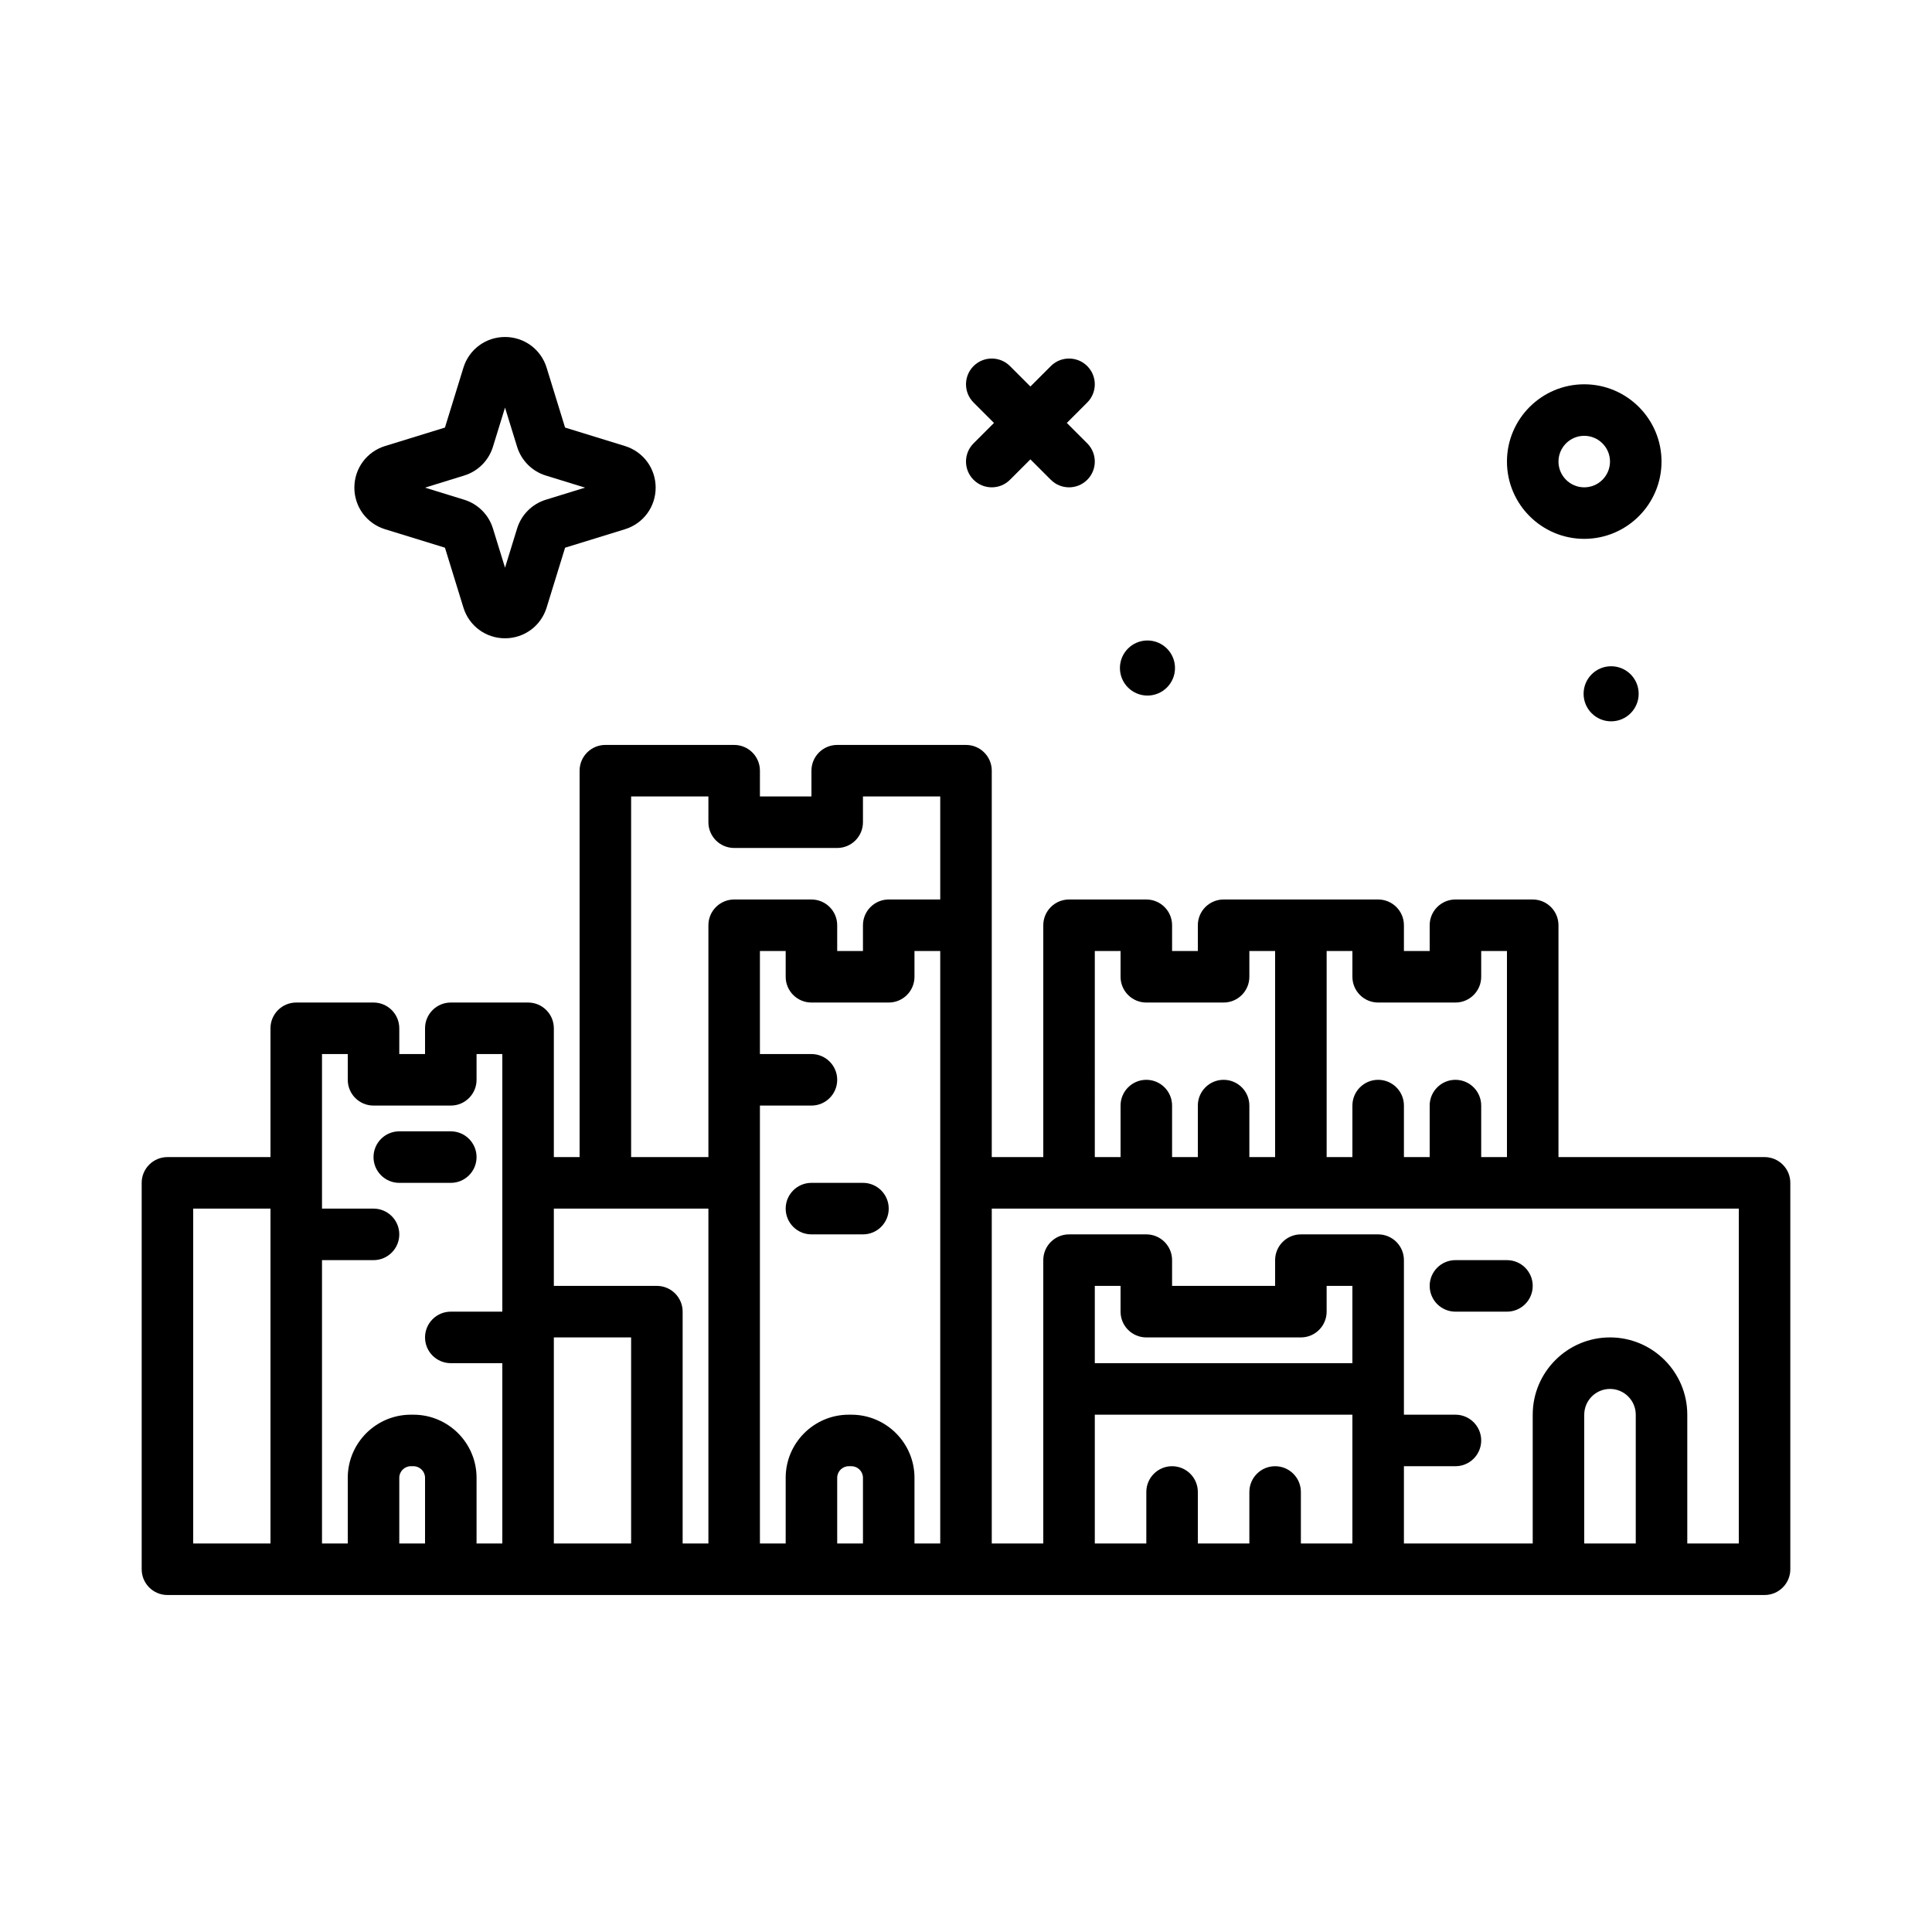 <?xml version="1.0" encoding="UTF-8"?>
<svg xmlns="http://www.w3.org/2000/svg" xmlns:xlink="http://www.w3.org/1999/xlink" version="1.1" id="herod" x="0px" y="0px" viewBox="0 0 300 300" style="enable-background:new 0 0 300 300;" xml:space="preserve" width="512" height="512">
<g>
	<path d="M245.9,107.731c0,2.362,1.915,4.277,4.276,4.277s4.276-1.915,4.276-4.277s-1.915-4.276-4.276-4.276   S245.9,105.369,245.9,107.731z"/>
	<path d="M178.177,108.007c2.362,0,4.276-1.915,4.276-4.277s-1.915-4.276-4.276-4.276s-4.276,1.915-4.276,4.276   S175.815,108.007,178.177,108.007z"/>
	<path d="M246,83.673c6.617,0,12-5.383,12-12s-5.383-12-12-12s-12,5.383-12,12S239.383,83.673,246,83.673z M246,67.673   c2.205,0,4,1.795,4,4s-1.795,4-4,4s-4-1.795-4-4S243.795,67.673,246,67.673z"/>
	<path d="M151.172,74.501c0.781,0.781,1.805,1.172,2.828,1.172s2.047-0.391,2.828-1.172L160,71.329l3.172,3.172   c0.781,0.781,1.805,1.172,2.828,1.172s2.047-0.391,2.828-1.172c1.562-1.562,1.562-4.094,0-5.656l-3.172-3.172l3.172-3.172   c1.562-1.562,1.562-4.094,0-5.656s-4.094-1.562-5.656,0L160,60.017l-3.172-3.172c-1.562-1.562-4.094-1.562-5.656,0   s-1.562,4.094,0,5.656l3.172,3.172l-3.172,3.172C149.609,70.407,149.609,72.938,151.172,74.501z"/>
	<path d="M274,179.673h-32v-36c0-2.209-1.791-4-4-4h-12c-2.209,0-4,1.791-4,4v4h-4v-4c0-2.209-1.791-4-4-4h-24c-2.209,0-4,1.791-4,4   v4h-4v-4c0-2.209-1.791-4-4-4h-12c-2.209,0-4,1.791-4,4v36h-8v-18.4v-17.6v-24c0-2.209-1.791-4-4-4h-20c-2.209,0-4,1.791-4,4v4h-8   v-4c0-2.209-1.791-4-4-4H94c-2.209,0-4,1.791-4,4v60h-4v-20c0-2.209-1.791-4-4-4H70c-2.209,0-4,1.791-4,4v4h-4v-4   c0-2.209-1.791-4-4-4H46c-2.209,0-4,1.791-4,4v20H26c-2.209,0-4,1.791-4,4v60c0,2.209,1.791,4,4,4h248c2.209,0,4-1.791,4-4v-60   C278,181.464,276.209,179.673,274,179.673z M214,155.673h12c2.209,0,4-1.791,4-4v-4h4v32h-4v-8c0-2.209-1.791-4-4-4s-4,1.791-4,4v8   h-4v-8c0-2.209-1.791-4-4-4s-4,1.791-4,4v8h-4v-32h4v4C210,153.882,211.791,155.673,214,155.673z M170,147.673h4v4   c0,2.209,1.791,4,4,4h12c2.209,0,4-1.791,4-4v-4h4v32h-4v-8c0-2.209-1.791-4-4-4s-4,1.791-4,4v8h-4v-8c0-2.209-1.791-4-4-4   s-4,1.791-4,4v8h-4V147.673z M98,123.673h12v4c0,2.209,1.791,4,4,4h16c2.209,0,4-1.791,4-4v-4h12v16h-8c-2.209,0-4,1.791-4,4v4h-4   v-4c0-2.209-1.791-4-4-4h-12c-2.209,0-4,1.791-4,4v36H98V123.673z M110,187.673v52h-4v-36c0-2.209-1.791-4-4-4H86v-12H110z    M30,187.673h12v52H30V187.673z M50,195.673h8c2.209,0,4-1.791,4-4s-1.791-4-4-4h-8v-24h4v4c0,2.209,1.791,4,4,4h12   c2.209,0,4-1.791,4-4v-4h4v40h-8c-2.209,0-4,1.791-4,4s1.791,4,4,4h8v28h-4V229.47c0-5.402-4.395-9.797-9.797-9.797h-0.406   c-5.402,0-9.797,4.395-9.797,9.797v10.203h-4V195.673z M62,239.673V229.47c0-0.99,0.807-1.797,1.797-1.797h0.406   c0.99,0,1.797,0.807,1.797,1.797v10.203H62z M86,239.673v-32h12v32H86z M130,239.673V229.47c0-0.99,0.807-1.797,1.797-1.797h0.406   c0.99,0,1.797,0.807,1.797,1.797v10.203H130z M142,239.673V229.47c0-5.402-4.395-9.797-9.797-9.797h-0.406   c-5.402,0-9.797,4.395-9.797,9.797v10.203h-4v-68h8c2.209,0,4-1.791,4-4s-1.791-4-4-4h-8v-16h4v4c0,2.209,1.791,4,4,4h12   c2.209,0,4-1.791,4-4v-4h4v13.6v78.4H142z M178,207.673h24c2.209,0,4-1.791,4-4v-4h4v12h-40v-12h4v4   C174,205.882,175.791,207.673,178,207.673z M170,219.673h40v20h-8v-8c0-2.209-1.791-4-4-4s-4,1.791-4,4v8h-8v-8   c0-2.209-1.791-4-4-4s-4,1.791-4,4v8h-8V219.673z M246,239.673v-20c0-2.205,1.795-4,4-4s4,1.795,4,4v20H246z M270,239.673h-8v-20   c0-6.617-5.383-12-12-12s-12,5.383-12,12v20h-20v-12h8c2.209,0,4-1.791,4-4s-1.791-4-4-4h-8v-24c0-2.209-1.791-4-4-4h-12   c-2.209,0-4,1.791-4,4v4h-16v-4c0-2.209-1.791-4-4-4h-12c-2.209,0-4,1.791-4,4v44h-8v-52h116V239.673z"/>
	<path d="M134,183.673h-8c-2.209,0-4,1.791-4,4s1.791,4,4,4h8c2.209,0,4-1.791,4-4S136.209,183.673,134,183.673z"/>
	<path d="M70,183.673c2.209,0,4-1.791,4-4s-1.791-4-4-4h-8c-2.209,0-4,1.791-4,4s1.791,4,4,4H70z"/>
	<path d="M226,203.673h8c2.209,0,4-1.791,4-4s-1.791-4-4-4h-8c-2.209,0-4,1.791-4,4S223.791,203.673,226,203.673z"/>
	<path d="M59.797,82.181l9.295,2.865l2.867,9.299c0.879,2.852,3.477,4.768,6.461,4.768s5.582-1.916,6.461-4.77l2.867-9.297   l9.293-2.865c2.854-0.879,4.77-3.477,4.77-6.461s-1.916-5.582-4.768-6.461l-9.297-2.867l-2.865-9.295v-0.002   c-0.879-2.852-3.477-4.768-6.461-4.768s-5.582,1.916-6.461,4.768l-2.867,9.297l-9.297,2.867c-2.852,0.879-4.768,3.477-4.768,6.461   S56.943,81.302,59.797,82.181z M72.068,73.845c2.146-0.658,3.818-2.33,4.475-4.469l1.877-6.084l1.875,6.084   c0.66,2.141,2.332,3.811,4.467,4.467l6.084,1.877l-6.086,1.877c-2.137,0.66-3.805,2.33-4.465,4.469l-1.875,6.082l-1.875-6.076   c-0.656-2.143-2.326-3.814-4.471-4.477l-6.082-1.875L72.068,73.845z"/>
</g>















</svg>
